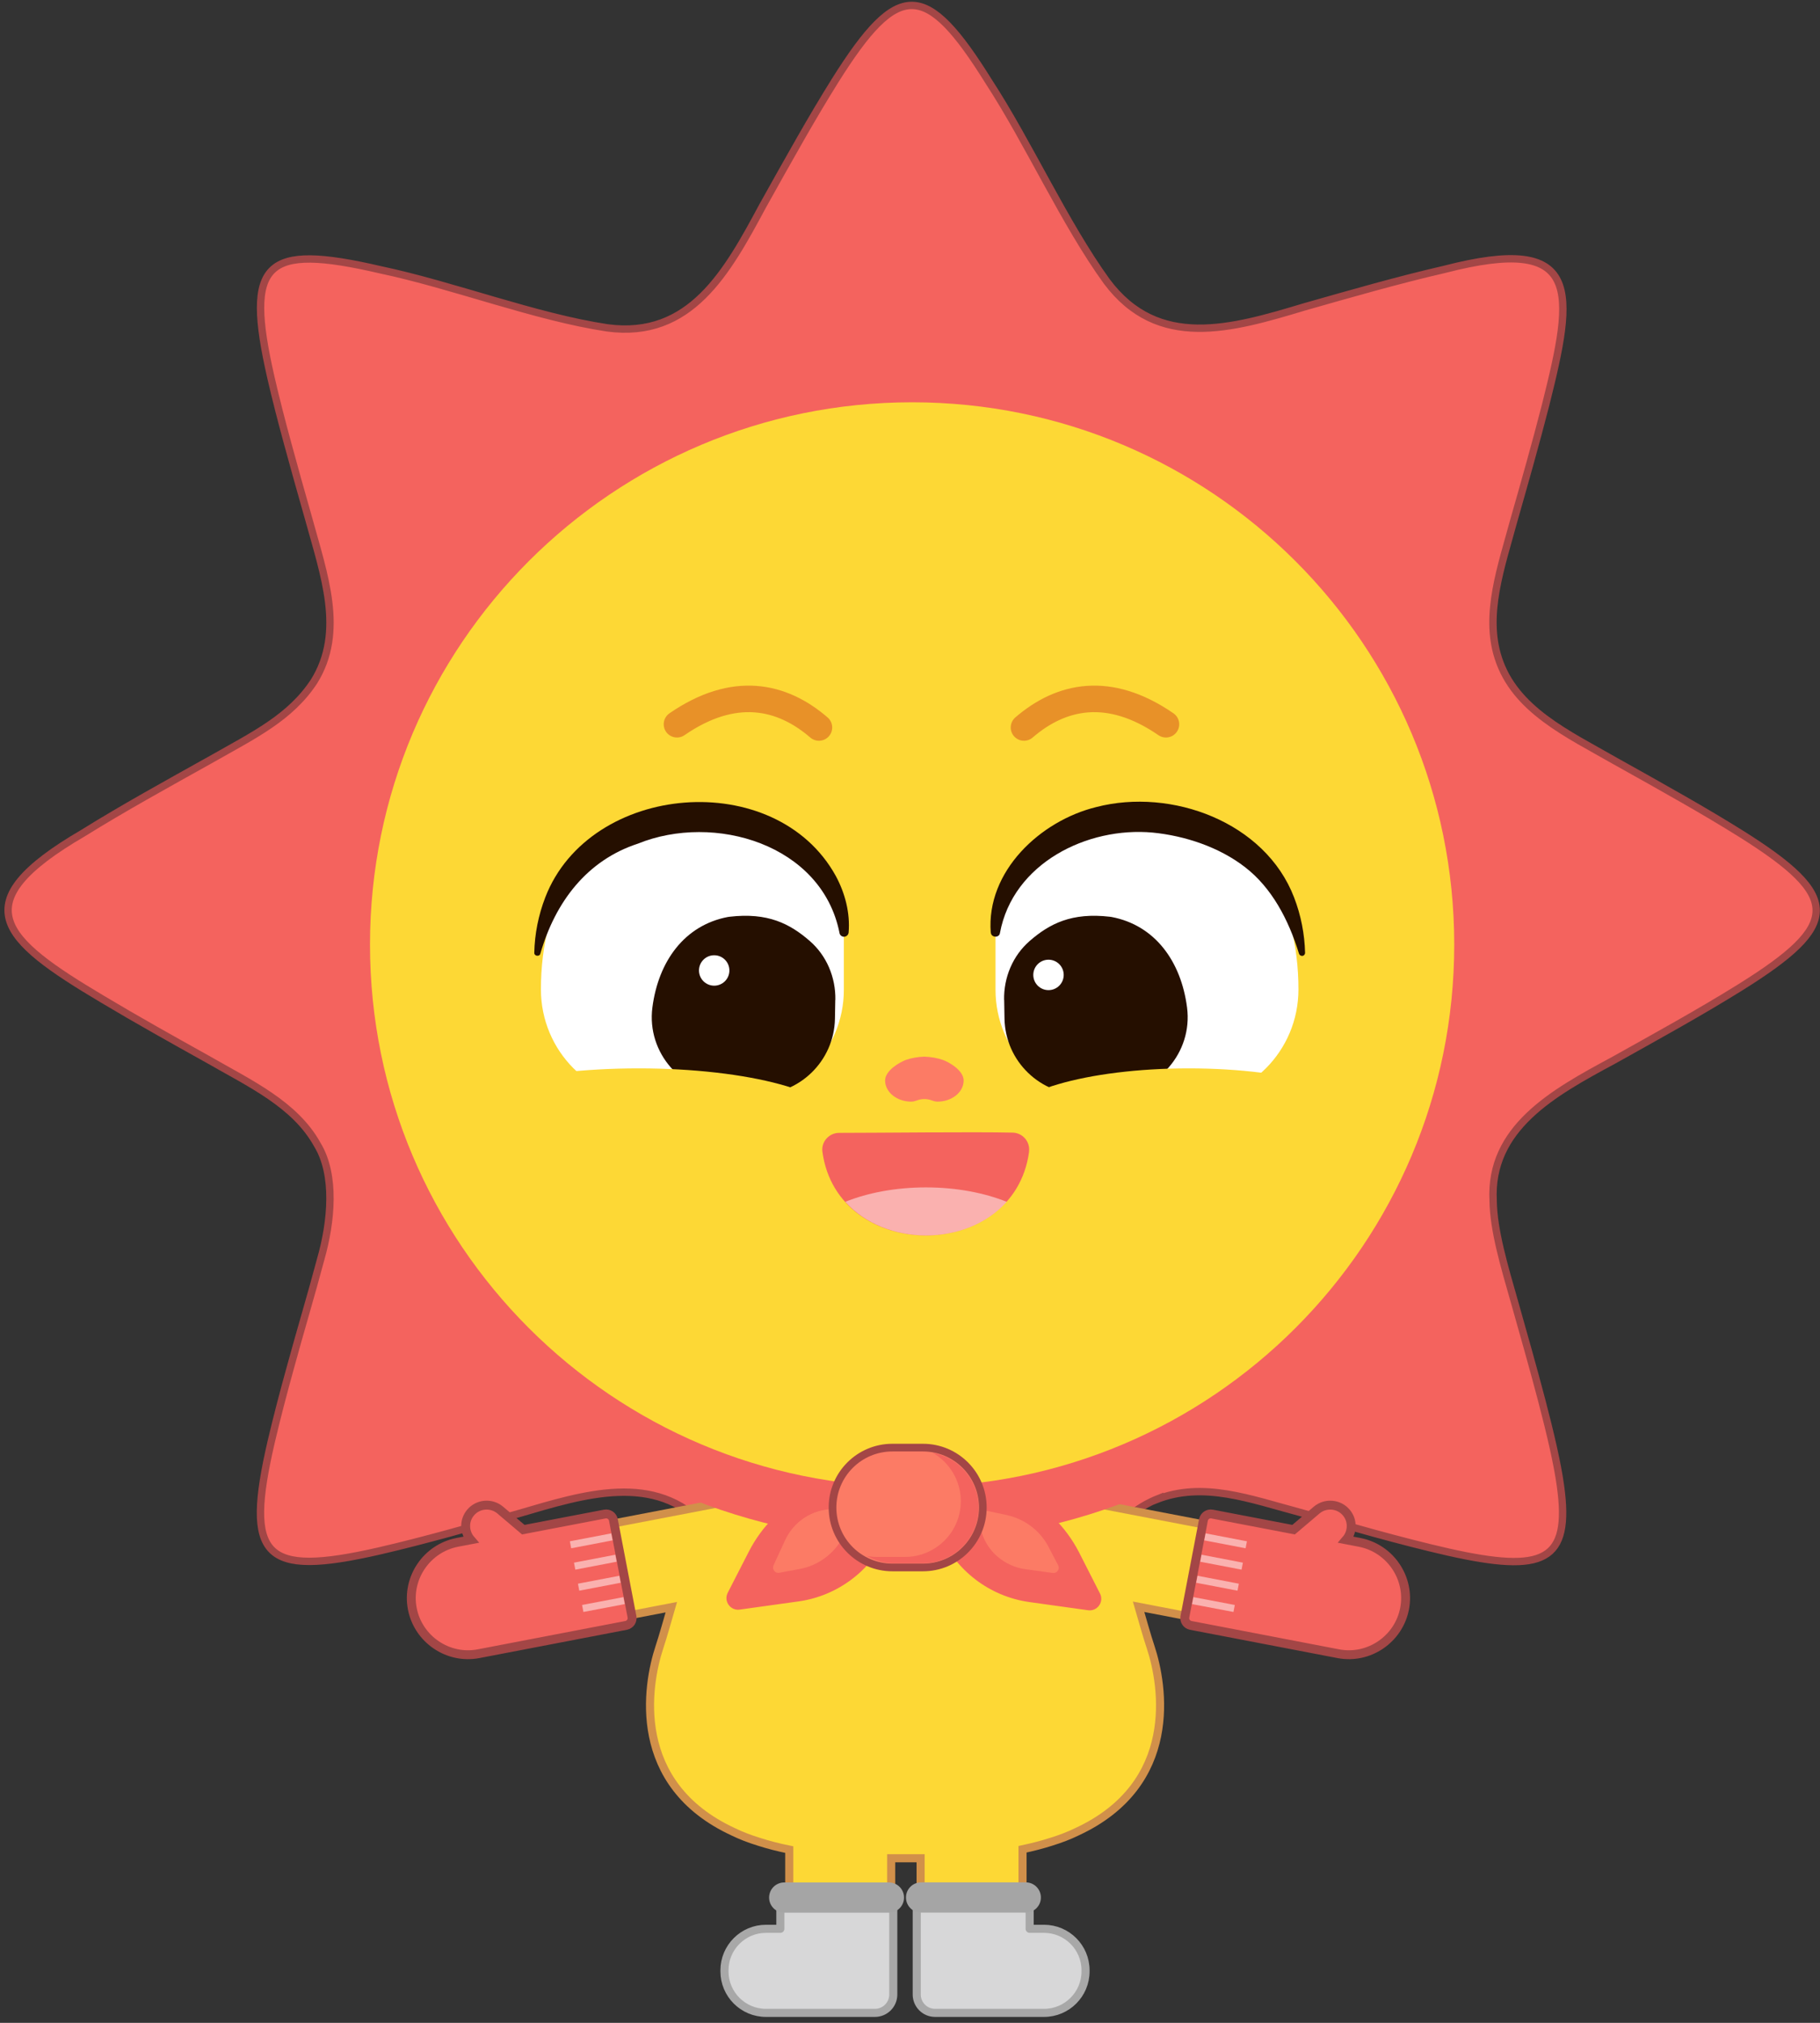 <svg width="225" height="250" viewBox="0 0 225 250" fill="none" xmlns="http://www.w3.org/2000/svg">
<rect x="0" y="0" width="225" height="250" fill="#333333" stroke="none"/>
<path d="M142.902 185.349C148.722 183.029 154.472 185.249 160.912 186.969C166.892 188.659 173.022 190.449 179.042 191.819C190.842 194.469 194.232 193.019 192.912 183.619C192.182 178.209 189.382 168.539 187.272 161.049C185.952 156.439 184.642 152.039 184.592 148.419C184.112 139.409 192.022 135.059 199.452 131.059C204.662 128.149 210.102 125.159 215.122 122.039C227.592 114.269 227.692 110.859 215.262 103.059C212.942 101.609 210.622 100.239 208.162 98.829C205.402 97.249 202.542 95.649 199.762 94.099C193.772 90.669 187.272 87.709 185.222 81.309C183.482 75.919 185.602 70.039 187.162 64.279C188.492 59.619 189.892 54.689 191.082 50.039C194.642 35.879 195.622 28.879 178.542 33.299C172.812 34.619 166.952 36.309 161.252 37.929C152.212 40.649 143.172 43.279 136.832 34.789C131.582 27.529 127.232 17.769 122.232 10.079C114.462 -2.391 111.062 -2.491 103.252 9.939C101.802 12.259 100.432 14.579 99.022 17.039C97.442 19.799 95.842 22.659 94.292 25.439C89.902 33.609 85.362 41.909 75.072 40.519C66.172 39.179 56.062 35.249 47.012 33.339C32.692 30.019 30.222 32.349 33.492 46.659C34.102 49.319 34.782 51.939 35.522 54.669C36.352 57.739 37.242 60.889 38.112 63.949C40.052 71.029 42.662 78.069 38.822 84.219C35.872 88.699 31.472 90.799 25.942 93.939C20.732 96.849 15.292 99.839 10.272 102.959C-4.628 111.639 0.092 116.019 12.702 123.509C16.882 126.009 21.342 128.499 25.632 130.889C30.892 133.919 36.472 136.459 39.242 141.489C41.502 145.199 40.982 150.959 39.652 155.609C38.462 160.089 37.102 164.579 35.882 169.069C35.022 172.169 34.242 175.149 33.532 178.169C30.212 192.489 32.542 194.959 46.852 191.689C52.582 190.369 58.442 188.679 64.142 187.059C72.202 184.699 81.002 181.869 87.242 188.679C89.712 191.219 91.872 195.129 94.142 199.229C97.872 205.899 102.572 214.439 105.852 218.939C111.222 226.519 115.142 226.419 121.712 215.729C125.012 210.529 128.072 204.949 131.102 199.549C134.462 193.739 136.992 187.909 142.812 185.369L142.912 185.329L142.902 185.349Z" fill="#F4635E" stroke="#A34646" stroke-width="0.91" stroke-miterlimit="10"/>
<path d="M155.352 189.659L134.872 185.729C131.132 181.069 125.092 177.529 114.492 177.189C114.232 177.189 113.962 177.189 113.702 177.199C113.442 177.199 113.172 177.189 112.912 177.189C112.572 177.189 112.232 177.189 111.892 177.199C111.562 177.199 111.222 177.189 110.872 177.189C110.602 177.189 110.342 177.189 110.082 177.199C109.822 177.199 109.552 177.179 109.292 177.189C98.652 177.529 92.612 181.099 88.872 185.779L68.652 189.659C67.992 189.789 67.562 190.429 67.692 191.079L69.402 200.009C69.532 200.669 70.172 201.099 70.822 200.969L82.992 198.629C82.482 200.379 82.022 202.059 81.522 203.579C79.952 208.319 77.932 220.509 90.642 226.389C91.582 226.849 92.642 227.259 93.842 227.629C94.992 227.999 96.242 228.319 97.572 228.589V241.169H110.172V229.659C110.402 229.659 110.632 229.659 110.862 229.659C111.202 229.659 111.542 229.659 111.882 229.659C112.222 229.659 112.552 229.659 112.902 229.659C113.172 229.659 113.432 229.659 113.692 229.659C113.732 229.659 113.772 229.659 113.812 229.659V241.169H126.412V228.549C127.672 228.279 128.842 227.979 129.932 227.629C131.132 227.259 132.192 226.849 133.132 226.389C145.842 220.509 143.822 208.319 142.252 203.579C141.742 202.049 141.282 200.349 140.762 198.579L153.162 200.959C153.822 201.089 154.452 200.649 154.582 199.999L156.292 191.069C156.422 190.409 155.982 189.779 155.332 189.649L155.352 189.659Z" fill="#FDD835" stroke="#D1904A" stroke-miterlimit="10"/>
<path d="M112.982 185.849C151.151 185.849 182.092 154.907 182.092 116.739C182.092 78.57 151.151 47.629 112.982 47.629C74.814 47.629 43.872 78.57 43.872 116.739C43.872 154.907 74.814 185.849 112.982 185.849Z" fill="#FDD835"/>
<path d="M112.762 187.119C151.632 187.119 183.142 155.608 183.142 116.739C183.142 77.869 151.632 46.359 112.762 46.359C73.893 46.359 42.382 77.869 42.382 116.739C42.382 155.608 73.893 187.119 112.762 187.119Z" stroke="#F4635E" stroke-width="6.72" stroke-miterlimit="10"/>
<path d="M116.542 130.989C115.882 130.759 115.102 130.619 114.272 130.589C113.442 130.619 112.672 130.759 112.002 130.989C111.262 131.259 109.422 132.289 109.422 133.539C109.422 134.979 110.872 136.149 112.652 136.149C112.942 136.149 113.162 136.069 113.392 135.989C113.962 135.779 114.592 135.779 115.162 135.989C115.392 136.069 115.622 136.149 115.902 136.149C117.682 136.149 119.132 134.979 119.132 133.539C119.132 132.279 117.292 131.249 116.552 130.989H116.542Z" fill="#FC7B65"/>
<path d="M104.322 115.369V122.319C104.322 129.889 98.222 136.029 90.702 136.029H80.513C72.983 136.029 66.882 129.879 66.873 122.299C66.862 111.089 72.192 101.879 82.102 99.779C82.222 99.759 82.342 99.728 82.462 99.719C90.712 98.588 95.362 101.229 99.682 105.069C102.622 107.679 104.322 111.429 104.322 115.379V115.369Z" fill="white"/>
<path d="M103.262 123.569L103.222 125.899C103.122 131.169 98.772 135.359 93.513 135.259L89.952 135.189C84.312 135.079 79.932 130.119 80.652 124.519C81.392 118.799 84.622 114.349 89.982 113.329C90.052 113.319 90.132 113.309 90.202 113.299C94.912 112.749 97.652 114.159 100.102 116.289C102.202 118.109 103.322 120.799 103.272 123.579L103.262 123.569Z" fill="#250F00"/>
<path d="M88.292 121.819C89.331 121.819 90.172 120.977 90.172 119.939C90.172 118.9 89.331 118.059 88.292 118.059C87.254 118.059 86.412 118.9 86.412 119.939C86.412 120.977 87.254 121.819 88.292 121.819Z" fill="white"/>
<path d="M103.782 115.289C101.602 104.339 88.292 100.439 78.852 104.269C72.602 106.309 68.662 111.419 66.802 117.859C66.692 118.279 66.022 118.169 66.052 117.739C66.102 115.439 66.552 113.129 67.412 110.899C72.912 96.689 95.902 94.769 103.332 108.269C104.492 110.419 105.112 112.869 104.912 115.249C104.882 115.559 104.602 115.799 104.292 115.769C104.032 115.749 103.822 115.549 103.782 115.299V115.289Z" fill="#250F00"/>
<path d="M123.072 115.369V122.319C123.072 129.889 129.172 136.029 136.692 136.029H146.882C154.412 136.029 160.512 129.879 160.522 122.299C160.532 111.089 155.202 101.879 145.292 99.779C145.172 99.759 145.052 99.728 144.932 99.719C136.682 98.588 132.032 101.229 127.712 105.069C124.772 107.679 123.072 111.429 123.072 115.379V115.369Z" fill="white"/>
<path d="M124.142 123.569L124.182 125.899C124.282 131.169 128.632 135.359 133.892 135.259L137.452 135.189C143.092 135.079 147.472 130.119 146.752 124.519C146.012 118.799 142.782 114.349 137.422 113.329C137.352 113.319 137.272 113.309 137.202 113.299C132.492 112.749 129.752 114.159 127.302 116.289C125.202 118.109 124.082 120.799 124.132 123.579L124.142 123.569Z" fill="#250F00"/>
<path d="M129.622 122.369C130.661 122.369 131.502 121.527 131.502 120.489C131.502 119.45 130.661 118.609 129.622 118.609C128.584 118.609 127.742 119.45 127.742 120.489C127.742 121.527 128.584 122.369 129.622 122.369Z" fill="white"/>
<path d="M122.482 115.249C121.912 107.689 128.592 101.439 135.542 99.739C144.832 97.339 156.402 101.589 159.982 110.909C160.842 113.139 161.282 115.449 161.342 117.749C161.342 117.959 161.182 118.139 160.972 118.139C160.802 118.139 160.642 118.029 160.592 117.869C159.282 113.599 157.192 109.699 153.942 107.189C150.752 104.699 146.482 103.289 142.512 102.899C134.412 102.149 125.232 106.689 123.622 115.299C123.542 115.949 122.522 115.899 122.492 115.249H122.482Z" fill="#250F00"/>
<path d="M78.962 145.439C92.593 145.439 103.642 142.439 103.642 138.739C103.642 135.038 92.593 132.039 78.962 132.039C65.332 132.039 54.282 135.038 54.282 138.739C54.282 142.439 65.332 145.439 78.962 145.439Z" fill="#FDD835"/>
<path d="M146.962 145.439C159.582 145.439 169.812 142.439 169.812 138.739C169.812 135.038 159.582 132.039 146.962 132.039C134.343 132.039 124.112 135.038 124.112 138.739C124.112 142.439 134.343 145.439 146.962 145.439Z" fill="#FDD835"/>
<path d="M126.592 89.909C131.182 85.949 137.102 84.659 144.142 89.509" stroke="#E89128" stroke-width="3.28" stroke-miterlimit="10" stroke-linecap="round"/>
<path d="M101.242 89.909C96.652 85.949 90.732 84.659 83.692 89.509" stroke="#E89128" stroke-width="3.28" stroke-miterlimit="10" stroke-linecap="round"/>
<path d="M127.222 142.349C125.322 156.179 103.552 156.099 101.672 142.349C101.502 141.109 102.492 140.009 103.742 140.009C108.622 140.009 120.342 139.869 125.192 139.979C126.432 140.009 127.382 141.109 127.212 142.349H127.222Z" fill="#F4635E"/>
<path opacity="0.5" d="M124.452 148.529C119.492 154.089 109.462 154.059 104.502 148.529C107.292 147.409 110.742 146.749 114.472 146.749C118.202 146.749 121.652 147.409 124.452 148.529Z" fill="white"/>
<path d="M168.092 190.619L166.412 190.299C167.232 189.349 167.272 187.909 166.432 186.929C165.512 185.839 163.862 185.709 162.772 186.629L159.922 189.049L149.842 187.119C149.352 187.029 148.882 187.349 148.782 187.839L146.482 199.819C146.392 200.309 146.712 200.779 147.202 200.879L165.442 204.379C169.222 205.109 172.912 202.599 173.642 198.819C174.372 195.039 171.862 191.349 168.082 190.619H168.092Z" fill="#F4635E" stroke="#A34646" stroke-width="1.1" stroke-miterlimit="10"/>
<g opacity="0.5">
<path d="M148.962 189.939L154.072 190.919" stroke="white" stroke-width="0.88" stroke-miterlimit="10"/>
<path d="M148.462 192.579L153.572 193.559" stroke="white" stroke-width="0.88" stroke-miterlimit="10"/>
<path d="M147.962 195.179L153.072 196.159" stroke="white" stroke-width="0.88" stroke-miterlimit="10"/>
<path d="M147.452 197.819L152.572 198.789" stroke="white" stroke-width="0.88" stroke-miterlimit="10"/>
</g>
<path d="M56.522 190.619L58.202 190.299C57.382 189.349 57.342 187.909 58.182 186.929C59.102 185.839 60.752 185.709 61.842 186.629L64.692 189.049L74.772 187.119C75.262 187.029 75.732 187.349 75.832 187.839L78.132 199.819C78.222 200.309 77.902 200.779 77.412 200.879L59.172 204.379C55.392 205.109 51.702 202.599 50.972 198.819C50.242 195.039 52.752 191.349 56.532 190.619H56.522Z" fill="#F4635E" stroke="#A34646" stroke-width="1.1" stroke-miterlimit="10"/>
<g opacity="0.5">
<path d="M75.652 189.939L70.532 190.919" stroke="white" stroke-width="0.88" stroke-miterlimit="10"/>
<path d="M76.152 192.579L71.042 193.559" stroke="white" stroke-width="0.88" stroke-miterlimit="10"/>
<path d="M76.652 195.179L71.532 196.159" stroke="white" stroke-width="0.88" stroke-miterlimit="10"/>
<path d="M77.152 197.819L72.042 198.789" stroke="white" stroke-width="0.88" stroke-miterlimit="10"/>
</g>
<path d="M115.562 233.899L124.952 233.929C125.882 233.659 127.092 234.699 127.292 236.119V238.379H129.072C131.902 238.379 134.202 240.679 134.202 243.509V243.639C134.202 246.469 131.902 248.769 129.072 248.769H115.602C114.342 248.769 113.332 247.749 113.332 246.499V244.479V240.649V236.119C113.332 234.889 114.322 233.899 115.552 233.899H115.562Z" fill="#D7D7D8" stroke="#A8A8A8" stroke-linecap="round" stroke-linejoin="round"/>
<path d="M126.812 232.639H113.872C112.84 232.639 112.002 233.476 112.002 234.509C112.002 235.541 112.84 236.379 113.872 236.379H126.812C127.845 236.379 128.682 235.541 128.682 234.509C128.682 233.476 127.845 232.639 126.812 232.639Z" fill="#A5A5A5"/>
<path d="M108.202 233.899L98.812 233.929C97.882 233.659 96.672 234.699 96.472 236.119V238.379H94.692C91.862 238.379 89.562 240.679 89.562 243.509V243.639C89.562 246.469 91.862 248.769 94.692 248.769H108.162C109.422 248.769 110.432 247.749 110.432 246.499V236.119C110.432 234.889 109.442 233.899 108.212 233.899H108.202Z" fill="#D7D7D8" stroke="#A8A8A8" stroke-linecap="round" stroke-linejoin="round"/>
<path d="M96.953 236.389H109.892C110.925 236.389 111.762 235.551 111.762 234.519C111.762 233.486 110.925 232.649 109.892 232.649H96.953C95.92 232.649 95.082 233.486 95.082 234.519C95.082 235.551 95.92 236.389 96.953 236.389Z" fill="#A5A5A5"/>
<path d="M134.522 199.009L127.262 197.999C122.352 197.309 118.202 194.129 116.232 189.669C115.252 189.709 114.272 189.749 113.282 189.749C112.082 189.749 110.892 189.719 109.702 189.649C107.722 194.079 103.582 197.239 98.702 197.919L91.442 198.929C90.292 199.089 89.442 197.889 89.962 196.859L92.582 191.749C93.412 190.129 94.482 188.689 95.732 187.459C94.432 187.119 93.152 186.729 91.882 186.309H134.632C133.202 186.789 131.752 187.219 130.282 187.599C131.512 188.819 132.562 190.239 133.382 191.819L135.982 196.929C136.522 197.969 135.662 199.169 134.512 199.009H134.522Z" fill="#F4635E"/>
<path d="M121.612 186.639L124.392 187.229C126.642 187.709 128.562 189.139 129.612 191.149L130.822 193.459C131.062 193.929 130.672 194.469 130.142 194.399L126.782 193.939C124.242 193.589 122.132 191.839 121.382 189.449L120.872 187.819L121.612 186.639Z" fill="#FC7B65"/>
<path d="M105.552 187.569L104.172 190.059C103.052 192.079 101.122 193.489 98.902 193.899L96.332 194.379C95.812 194.479 95.412 193.939 95.632 193.449L97.052 190.369C98.122 188.039 100.412 186.539 102.922 186.519H104.632L105.542 187.559L105.552 187.569Z" fill="#FC7B65"/>
<path d="M114.102 178.909H110.322C106.236 178.909 102.922 182.222 102.922 186.309V186.319C102.922 190.406 106.236 193.719 110.322 193.719H114.102C118.189 193.719 121.502 190.406 121.502 186.319V186.309C121.502 182.222 118.189 178.909 114.102 178.909Z" fill="#FC7B65" stroke="#A34646" stroke-width="0.95" stroke-miterlimit="10"/>
<path d="M120.982 186.319C120.982 188.219 120.212 189.939 118.962 191.189C117.712 192.439 115.982 193.209 114.092 193.209H110.582C109.352 193.209 108.202 192.889 107.202 192.309C107.582 192.379 107.972 192.419 108.372 192.419H111.892C113.782 192.419 115.502 191.649 116.762 190.399C118.012 189.149 118.782 187.419 118.782 185.529C118.782 182.969 117.372 180.729 115.292 179.539C118.512 180.109 120.982 182.939 120.982 186.329V186.319Z" fill="#F4635E"/>
</svg>
